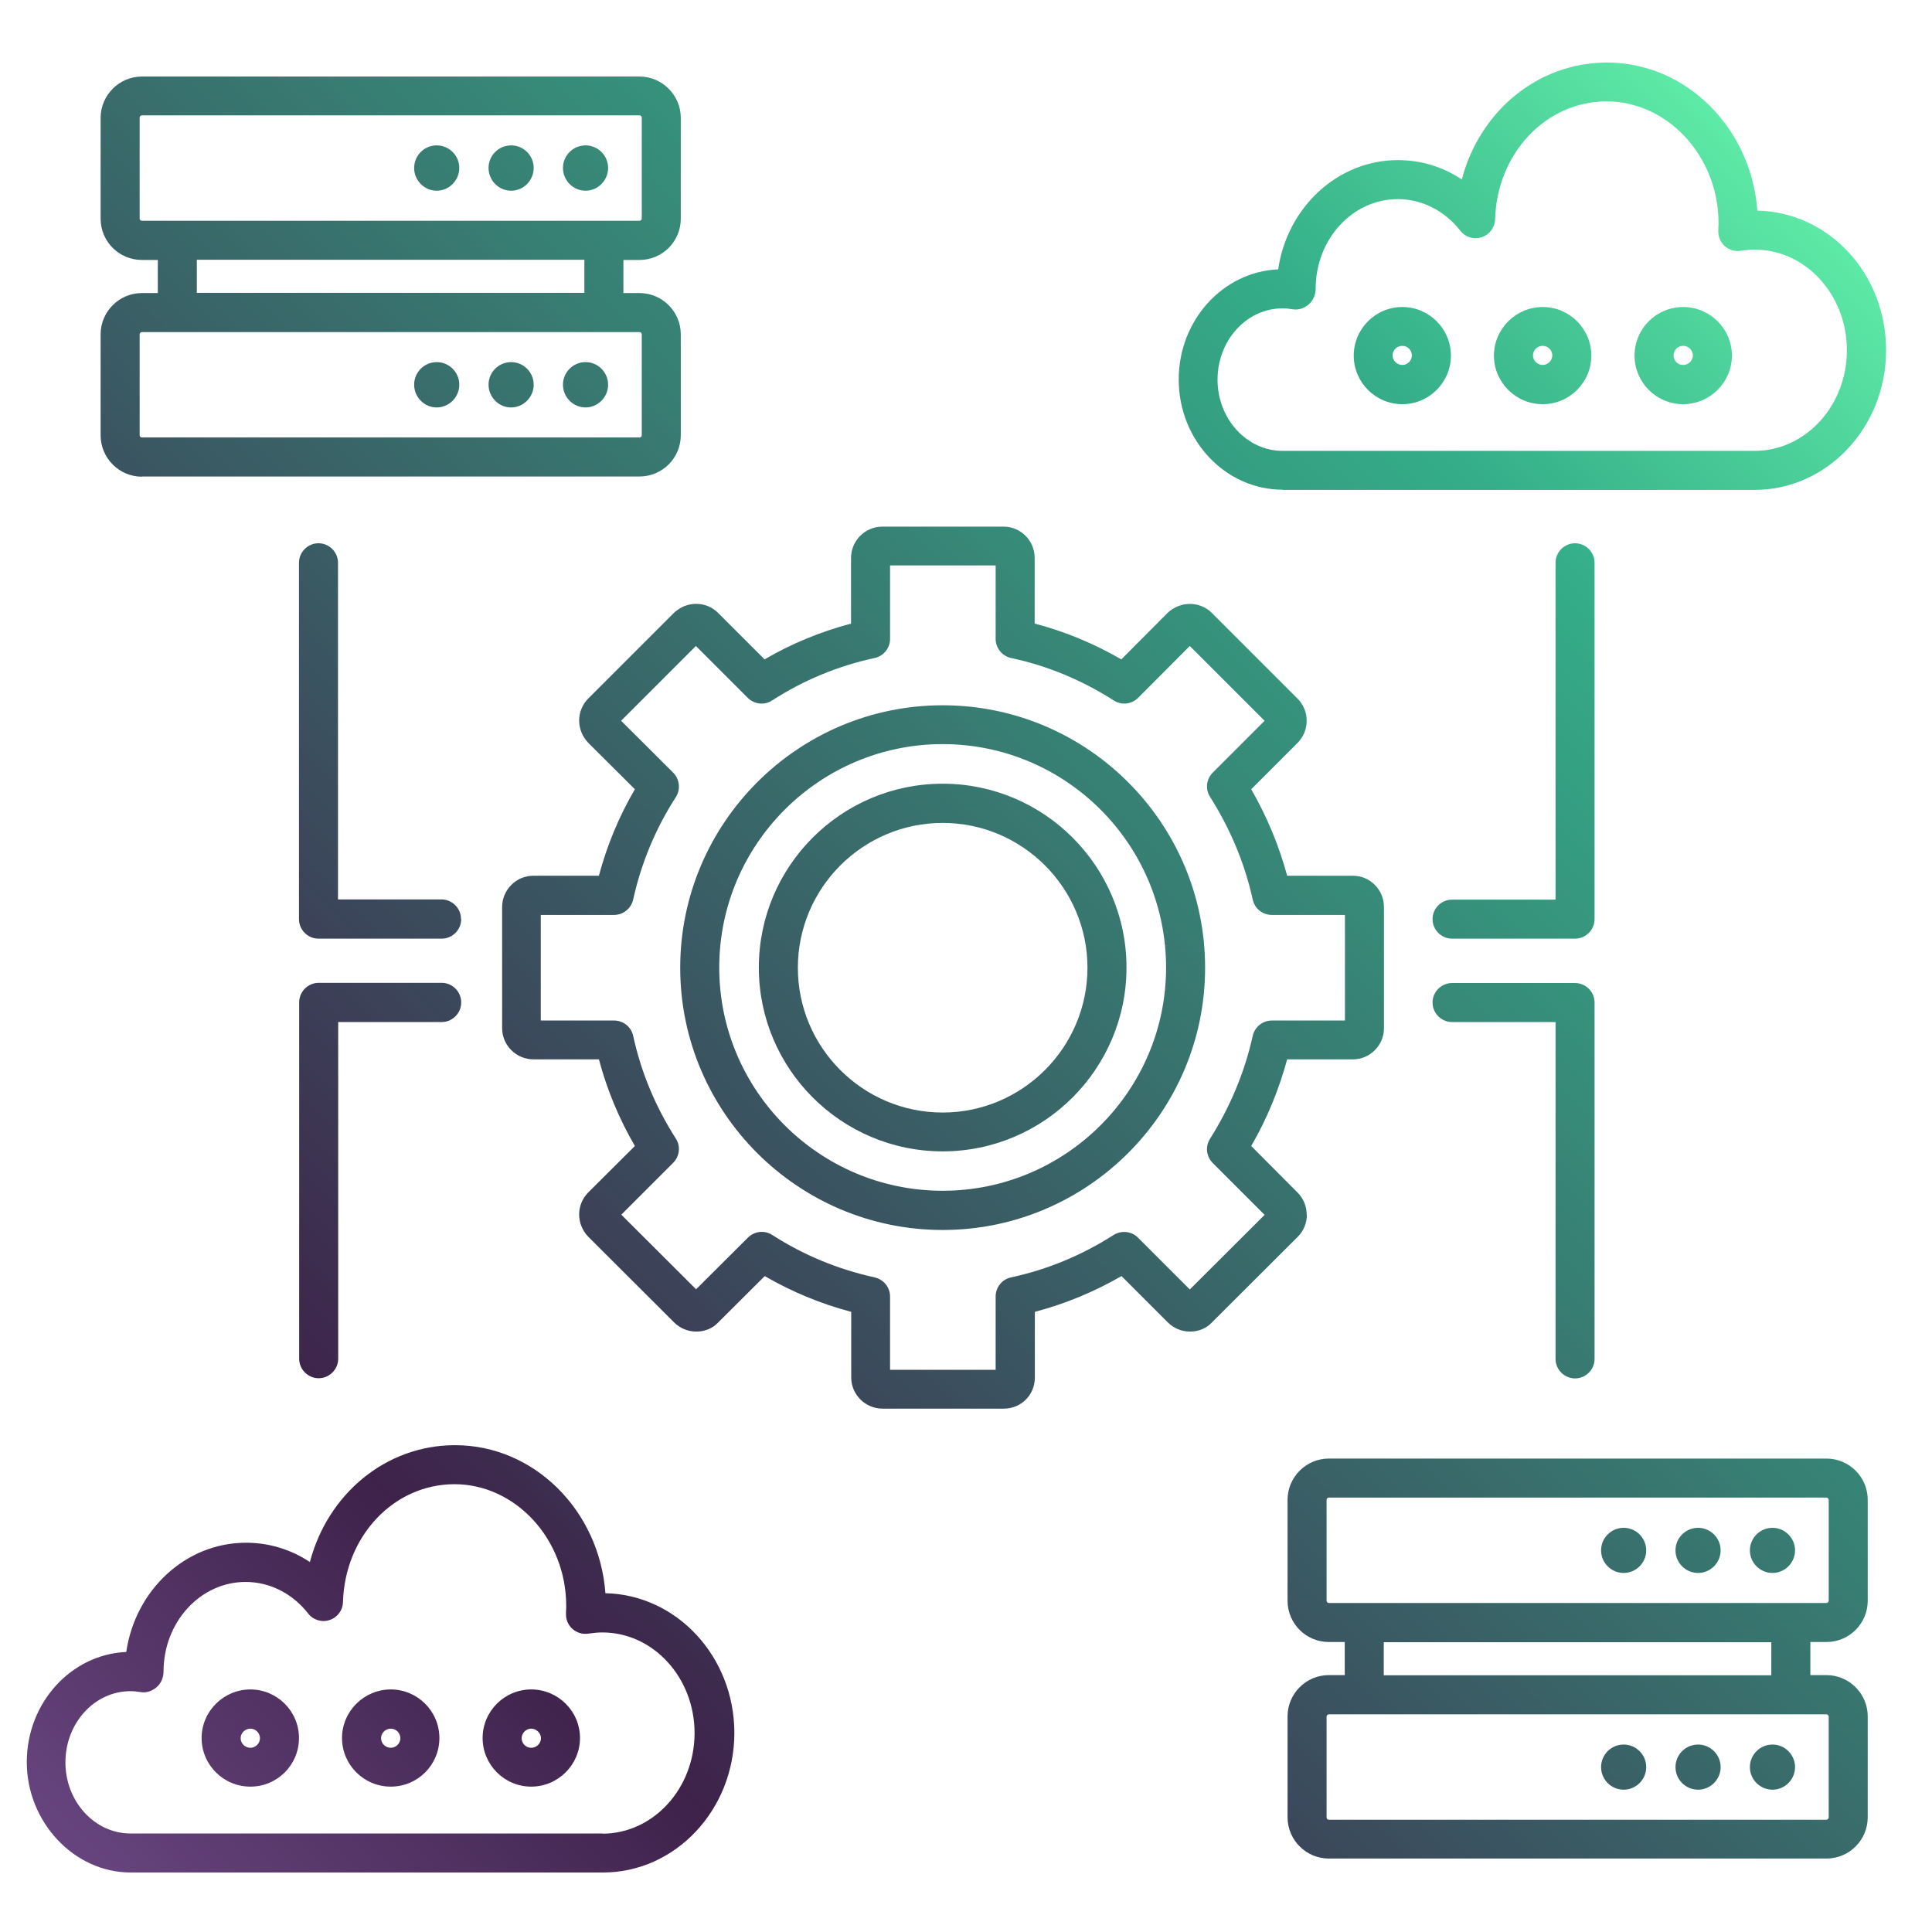 <?xml version="1.0" encoding="UTF-8"?>
<svg id="Layer_1" data-name="Layer 1" xmlns="http://www.w3.org/2000/svg" xmlns:xlink="http://www.w3.org/1999/xlink" viewBox="0 0 101 101">
  <defs>
    <style>
      .cls-1 {
        fill: url(#linear-gradient);
      }
    </style>
    <linearGradient id="linear-gradient" x1="4.41" y1="3.65" x2="92.94" y2="92.18" gradientTransform="translate(0 101.28) scale(1 -1)" gradientUnits="userSpaceOnUse">
      <stop offset="0" stop-color="#67447e"/>
      <stop offset=".2" stop-color="#3e224a"/>
      <stop offset=".82" stop-color="#34ad88"/>
      <stop offset="1" stop-color="#5eeaa7"/>
    </linearGradient>
  </defs>
  <path class="cls-1" d="m68.31,63.5c0-.44-.17-.85-.48-1.16l-2.42-2.43c.83-1.43,1.45-2.95,1.88-4.53h3.43c.9,0,1.63-.73,1.63-1.63v-6.33c0-.91-.73-1.64-1.63-1.64h-3.43c-.43-1.58-1.06-3.1-1.88-4.52l2.42-2.42c.31-.31.48-.72.48-1.16s-.17-.85-.48-1.16l-4.48-4.48c-.62-.62-1.65-.63-2.31,0l-2.42,2.43c-1.44-.83-2.95-1.46-4.53-1.87v-3.43c0-.91-.73-1.64-1.63-1.64h-6.33c-.91,0-1.64.74-1.64,1.64v3.43c-1.58.42-3.1,1.04-4.52,1.87l-2.43-2.43c-.63-.63-1.65-.63-2.31,0l-4.49,4.49c-.62.64-.62,1.65.02,2.31l2.43,2.42c-.83,1.42-1.46,2.94-1.88,4.52h-3.42c-.91,0-1.64.74-1.64,1.64v6.33c0,.9.74,1.63,1.64,1.63h3.42c.42,1.58,1.05,3.1,1.88,4.53l-2.45,2.44c-.62.64-.62,1.65.02,2.31l4.48,4.47c.31.31.72.48,1.16.48h.02c.44,0,.85-.18,1.13-.48l2.43-2.42c1.41.82,2.93,1.45,4.52,1.87v3.43c0,.9.74,1.63,1.64,1.63h6.33c.92,0,1.63-.72,1.63-1.63v-3.43c1.59-.42,3.11-1.05,4.53-1.87l2.42,2.42c.31.31.72.48,1.16.48h.02c.44,0,.85-.18,1.13-.48l4.48-4.47c.31-.31.48-.72.48-1.16h0Zm-6.12,3.9l-2.7-2.7c-.34-.34-.87-.39-1.27-.14-1.66,1.06-3.46,1.81-5.37,2.22-.47.1-.8.52-.8,1v3.83h-5.52v-3.83c0-.48-.33-.89-.8-1-1.92-.42-3.73-1.17-5.36-2.22-.4-.26-.93-.2-1.27.14l-2.71,2.7-3.91-3.9,2.71-2.71c.34-.34.4-.87.14-1.27-1.07-1.67-1.82-3.48-2.23-5.37-.1-.47-.52-.8-1-.8h-3.83v-5.52h3.83c.48,0,.89-.33,1-.8.42-1.91,1.17-3.71,2.23-5.36.26-.4.2-.94-.14-1.28l-2.72-2.71,3.91-3.91,2.71,2.71c.34.34.87.4,1.27.14,1.66-1.07,3.46-1.81,5.36-2.22.47-.1.81-.52.81-1v-3.84h5.52v3.84c0,.48.34.9.81,1,1.89.4,3.69,1.15,5.37,2.22.4.26.93.2,1.27-.14l2.7-2.71,3.91,3.91-2.71,2.71c-.34.34-.4.87-.14,1.27,1.05,1.66,1.81,3.46,2.23,5.37.1.47.52.8,1,.8h3.82v5.52h-3.82c-.48,0-.89.33-1,.8-.42,1.9-1.18,3.71-2.23,5.38-.26.4-.2.93.14,1.27l2.71,2.71-3.91,3.9Zm-12.91-26.43c-5.3,0-9.61,4.31-9.61,9.61s4.31,9.61,9.61,9.61,9.61-4.31,9.61-9.61-4.31-9.61-9.61-9.61h0Zm0,17.19c-4.18,0-7.57-3.4-7.57-7.57s3.4-7.57,7.57-7.57,7.57,3.4,7.57,7.57-3.4,7.57-7.57,7.57h0Zm0-21.29c-7.56,0-13.72,6.16-13.72,13.72s6.16,13.71,13.72,13.71,13.72-6.15,13.72-13.71c0-7.57-6.16-13.72-13.72-13.72h0Zm0,25.38c-6.44,0-11.68-5.23-11.68-11.67s5.24-11.68,11.68-11.68,11.68,5.24,11.68,11.68c0,6.43-5.24,11.67-11.68,11.67h0Zm46.2,14h-26.01c-1.19,0-2.16.97-2.16,2.16v5.27c0,1.2.97,2.16,2.16,2.16h.83v1.73h-.83c-1.19,0-2.16.97-2.16,2.16v5.27c0,1.19.97,2.16,2.16,2.16h26.01c1.2,0,2.16-.97,2.16-2.16v-5.27c0-1.19-.97-2.16-2.16-2.16h-.84v-1.73h.84c1.2,0,2.16-.97,2.16-2.16v-5.27c0-1.2-.97-2.16-2.16-2.16Zm0,13.37c.06,0,.12.06.12.12v5.27c0,.07-.06.12-.12.12h-26.01c-.07,0-.12-.05-.12-.12v-5.27c0-.06.05-.12.12-.12h26.01Zm-23.14-2.04v-1.73h20.26v1.73h-20.26Zm23.26-3.9c0,.07-.06.12-.12.12h-26.01c-.07,0-.12-.05-.12-.12v-5.27c0-.06.05-.12.12-.12h26.01c.06,0,.12.06.12.12v5.27h0Zm-9.54-2.63c0,.65-.53,1.18-1.18,1.18s-1.18-.53-1.18-1.18.53-1.18,1.18-1.18,1.18.53,1.18,1.18Zm3.89,0c0,.65-.53,1.18-1.18,1.18s-1.18-.53-1.18-1.18.53-1.18,1.18-1.18,1.18.53,1.18,1.18Zm3.89,0c0,.65-.53,1.18-1.18,1.18s-1.18-.53-1.18-1.18.53-1.18,1.18-1.18,1.18.53,1.18,1.18Zm-10.14,11.33c0-.65.53-1.18,1.18-1.18s1.18.53,1.18,1.18-.53,1.18-1.18,1.18-1.18-.53-1.18-1.18Zm3.89,0c0-.65.53-1.18,1.18-1.18s1.18.53,1.18,1.18-.53,1.18-1.18,1.18-1.18-.53-1.18-1.18Zm3.89,0c0-.65.53-1.18,1.18-1.18s1.18.53,1.18,1.18-.53,1.18-1.18,1.18-1.18-.53-1.18-1.18ZM7.42,24.91h26.01c1.2,0,2.16-.97,2.16-2.16v-5.27c0-1.19-.97-2.16-2.16-2.16h-.84v-1.73h.84c1.2,0,2.16-.97,2.16-2.16v-5.27c0-1.18-.97-2.16-2.16-2.16H7.42c-1.19,0-2.16.98-2.16,2.16v5.27c0,1.2.97,2.16,2.16,2.16h.83v1.73h-.83c-1.19,0-2.16.97-2.16,2.16v5.27c0,1.2.97,2.17,2.16,2.17Zm0-13.37c-.07,0-.12-.05-.12-.12v-5.27c0-.06.05-.12.12-.12h26.01c.07,0,.12.06.12.12v5.27c0,.07-.05.12-.12.12H7.42Zm23.13,2.04v1.73H10.29v-1.73h20.26Zm-23.25,3.9c0-.06.05-.12.12-.12h26.01c.07,0,.12.06.12.12v5.27c0,.07-.05.12-.12.12H7.42c-.07,0-.12-.05-.12-.12v-5.27Zm16.71-8.7c0,.65-.53,1.19-1.18,1.19s-1.18-.54-1.18-1.19.53-1.18,1.18-1.18,1.18.53,1.18,1.18Zm3.89,0c0,.65-.53,1.19-1.18,1.19s-1.18-.54-1.18-1.19.53-1.18,1.18-1.18,1.18.53,1.18,1.18Zm3.89,0c0,.65-.53,1.19-1.18,1.19s-1.18-.54-1.18-1.19.53-1.18,1.18-1.18,1.18.53,1.18,1.18Zm-10.14,11.33c0-.65.53-1.18,1.18-1.18s1.18.53,1.18,1.18-.53,1.19-1.18,1.19c-.65,0-1.18-.54-1.18-1.19Zm3.89,0c0-.65.53-1.18,1.18-1.18s1.18.53,1.18,1.18-.53,1.19-1.18,1.19c-.65,0-1.18-.54-1.18-1.19Zm3.89,0c0-.65.53-1.18,1.18-1.18s1.18.53,1.18,1.18-.53,1.19-1.18,1.19c-.65,0-1.18-.54-1.18-1.19Zm2.22,63.18c-.32-4.32-3.72-7.74-7.86-7.74-3.63,0-6.66,2.56-7.59,6.11-.99-.66-2.14-1.01-3.34-1.01-3.16,0-5.79,2.48-6.26,5.71-2.89.13-5.2,2.66-5.2,5.76s2.44,5.77,5.44,5.77h24.68c3.79,0,6.87-3.28,6.87-7.3,0-3.98-3.01-7.22-6.73-7.3Zm-.14,12.56H6.82c-1.87,0-3.4-1.67-3.4-3.72s1.52-3.72,3.4-3.72c.18,0,.36.02.54.05.3.05.6-.06.83-.26.23-.19.36-.51.36-.82,0-2.58,1.92-4.68,4.29-4.68,1.26,0,2.45.6,3.27,1.65.26.34.72.48,1.12.34.41-.13.69-.51.7-.94.1-3.45,2.66-6.16,5.83-6.16s5.84,2.85,5.84,6.36c0,.09,0,.18-.01.26v.12c-.02.31.1.61.33.82.23.21.55.3.85.25.27-.04.5-.06.72-.06,2.66,0,4.82,2.36,4.82,5.26s-2.16,5.26-4.82,5.26h0Zm-18.42-7.53c-1.4,0-2.55,1.14-2.55,2.54s1.14,2.54,2.55,2.54,2.54-1.14,2.54-2.54-1.14-2.54-2.54-2.54Zm0,3.05c-.28,0-.51-.23-.51-.5s.23-.5.51-.5.5.23.5.5-.23.5-.5.5Zm7.34-3.05c-1.4,0-2.55,1.14-2.55,2.54s1.14,2.54,2.55,2.54,2.54-1.14,2.54-2.54-1.14-2.54-2.54-2.54Zm0,3.05c-.28,0-.51-.23-.51-.5s.23-.5.51-.5.5.23.5.5-.23.5-.5.5Zm7.34-3.05c-1.4,0-2.54,1.14-2.54,2.54s1.14,2.54,2.54,2.54,2.55-1.14,2.55-2.54-1.14-2.54-2.55-2.54Zm0,3.05c-.28,0-.5-.23-.5-.5s.23-.5.5-.5.51.23.51.5-.23.5-.51.5ZM67.05,25.61h24.68c3.79,0,6.87-3.27,6.87-7.3s-3.01-7.22-6.73-7.3c-.32-4.32-3.72-7.74-7.86-7.74-3.63,0-6.66,2.56-7.59,6.11-.99-.66-2.14-1.01-3.34-1.01-3.16,0-5.79,2.48-6.26,5.71-2.89.13-5.2,2.66-5.2,5.76,0,3.18,2.44,5.76,5.44,5.76h0Zm0-9.49c.18,0,.37.02.54.05.3.05.6-.06.83-.26s.36-.51.36-.82c0-2.58,1.92-4.68,4.29-4.68,1.26,0,2.45.6,3.27,1.65.26.34.72.48,1.12.34.41-.13.69-.51.7-.94.1-3.45,2.66-6.16,5.83-6.16s5.85,2.85,5.85,6.36c0,.08,0,.17-.01.25v.13c-.02.31.1.61.33.82.23.21.55.3.85.25.27-.04.5-.06.72-.06,2.66,0,4.82,2.36,4.82,5.26s-2.16,5.26-4.82,5.26h-24.68c-1.87,0-3.4-1.67-3.4-3.72,0-2.06,1.52-3.73,3.4-3.73h0Zm6.26,5.01c1.4,0,2.54-1.14,2.54-2.54s-1.14-2.54-2.54-2.54-2.54,1.14-2.54,2.54,1.14,2.54,2.54,2.54Zm0-3.05c.28,0,.5.23.5.5s-.23.5-.5.5-.51-.22-.51-.5c0-.28.23-.5.51-.5Zm7.34,3.05c1.4,0,2.54-1.14,2.54-2.54s-1.14-2.54-2.54-2.54-2.55,1.14-2.55,2.54,1.14,2.54,2.55,2.54Zm0-3.05c.28,0,.5.23.5.5s-.23.5-.5.5-.51-.22-.51-.5.23-.5.51-.5Zm7.34,3.05c1.4,0,2.55-1.14,2.55-2.54s-1.14-2.54-2.55-2.54-2.54,1.14-2.54,2.54,1.14,2.54,2.54,2.54Zm0-3.05c.28,0,.51.23.51.5s-.23.5-.51.5-.5-.22-.5-.5c0-.28.22-.5.5-.5Zm-63.88,29.97c0,.56-.46,1.02-1.02,1.02h-6.44c-.56,0-1.02-.46-1.02-1.02v-18.63c0-.56.46-1.02,1.02-1.02s1.02.46,1.02,1.02v17.6h5.41c.56,0,1.02.46,1.02,1.02h0Zm0,4.36c0,.56-.46,1.02-1.02,1.02h-5.41v17.6c0,.56-.46,1.02-1.02,1.02s-1.02-.46-1.02-1.02v-18.63c0-.56.46-1.02,1.02-1.02h6.43c.56,0,1.02.46,1.02,1.02Zm59.25-4.36c0,.56-.46,1.02-1.02,1.02h-6.43c-.56,0-1.02-.46-1.02-1.02s.46-1.02,1.02-1.02h5.41v-17.61c0-.56.46-1.02,1.02-1.02s1.02.46,1.02,1.02v18.63Zm-2.04,22.98v-17.6h-5.41c-.56,0-1.02-.46-1.02-1.02s.46-1.02,1.02-1.02h6.43c.56,0,1.02.46,1.02,1.02v18.63c0,.56-.46,1.02-1.02,1.02s-1.02-.46-1.02-1.02Z"/>
</svg>